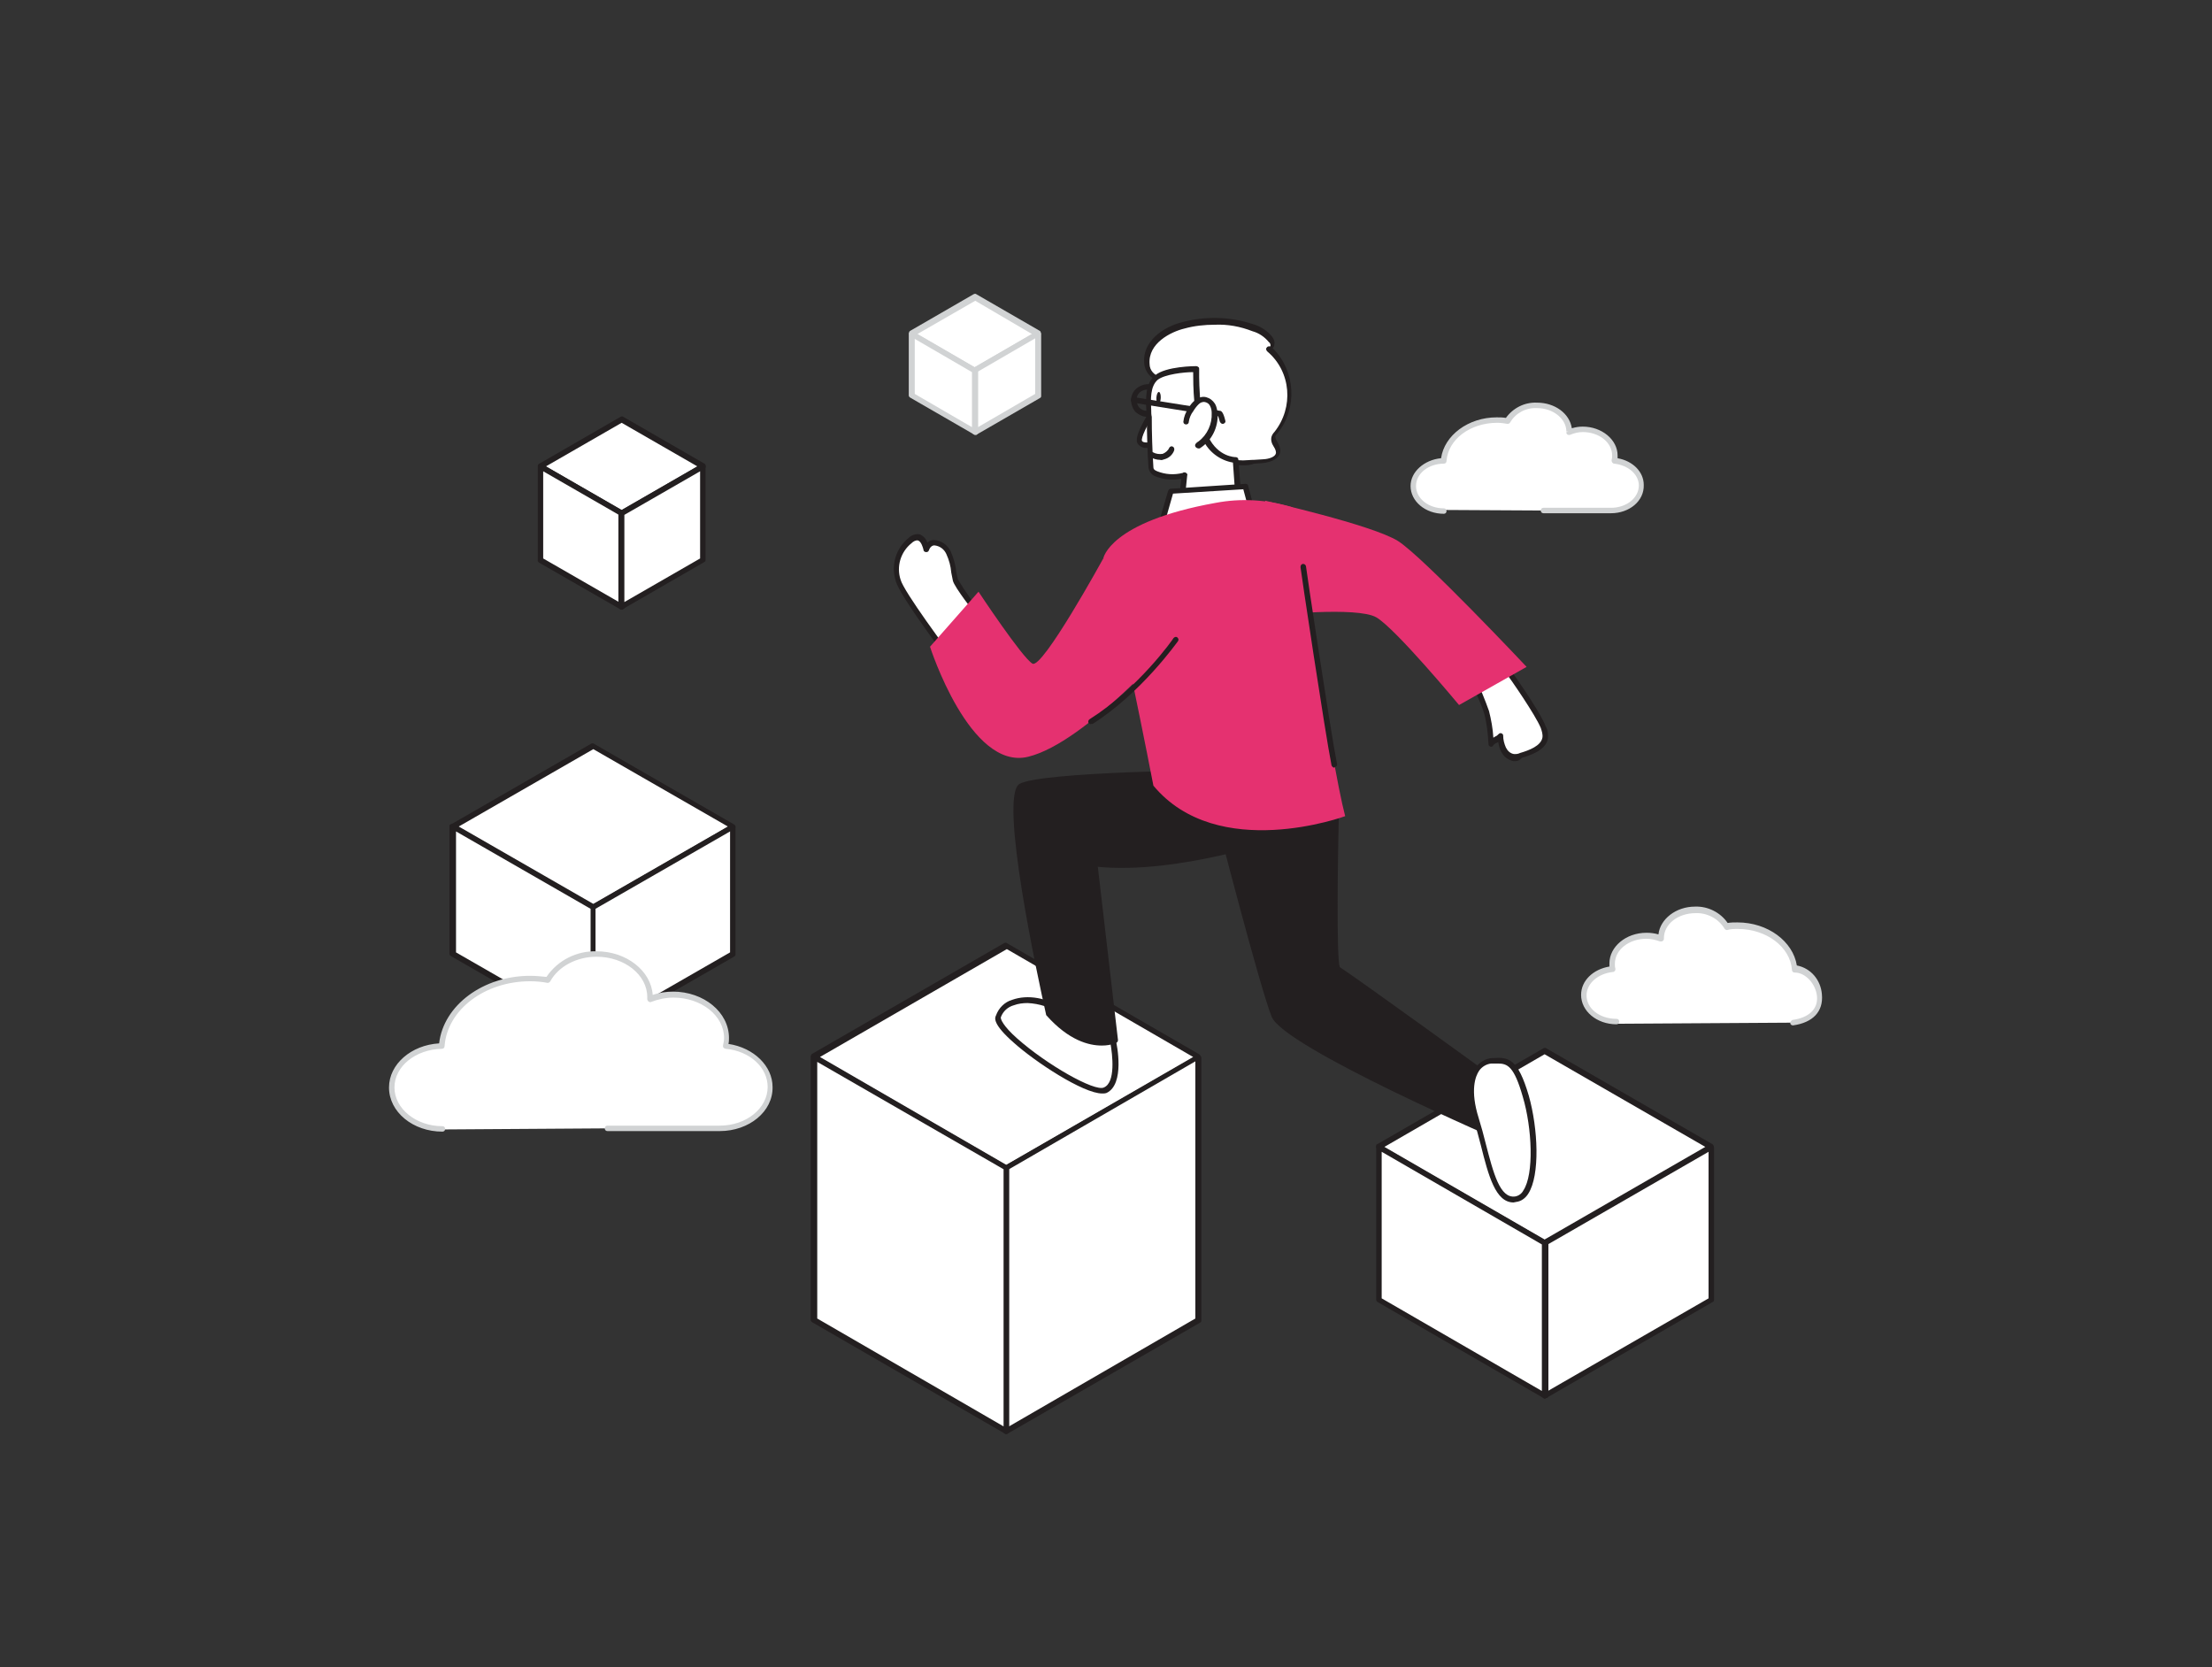 <?xml version="1.0" encoding="utf-8"?>
<!-- Generator: Adobe Illustrator 22.0.0, SVG Export Plug-In . SVG Version: 6.00 Build 0)  -->
<svg version="1.1" id="Layer_1" xmlns="http://www.w3.org/2000/svg" xmlns:xlink="http://www.w3.org/1999/xlink" x="0px" y="0px"
	 viewBox="0 0 406 306" style="enable-background:new 0 0 406 306;" xml:space="preserve">
<rect x="0" y="0" width="406" height="306" fill="#333333" stroke="none"/>
<style type="text/css">
	.st0{fill:#FFFFFF;}
	.st1{fill:#D1D3D4;}
	.st2{fill:#231F20;}
	.st3{fill:none;}
	.st4{fill:#E53170;}
</style>
<g id="_165_career_flatline">
	<path class="st0" d="M283.3,93.7h12.4c3,0,5.6-2,5.6-4.5c0-2.3-2.1-4.2-4.9-4.5c0.1-0.3,0.1-0.6,0.1-0.9c0-2.6-2.6-4.8-5.9-4.8
		c-0.9,0-1.7,0.2-2.5,0.5c0,0,0-0.1,0-0.2c0-2.6-2.6-4.8-5.9-4.8c-2.2-0.1-4.2,1-5.4,2.9c-0.6-0.1-1.3-0.2-1.9-0.2
		c-5.2,0-9.4,3.3-9.8,7.4c-3,0-5.5,2-5.5,4.5c0,2.5,2.5,4.5,5.6,4.5"/>
	<path class="st1" d="M295.7,94.2h-12.4c-0.3,0-0.5-0.2-0.5-0.5c0-0.3,0.2-0.5,0.5-0.5h12.4c2.8,0,5.1-1.8,5.1-4.1
		c0-2-1.9-3.7-4.5-4c-0.3,0-0.5-0.3-0.5-0.6c0,0,0,0,0-0.1c0.1-0.3,0.1-0.5,0.1-0.8c0-2.4-2.4-4.3-5.4-4.3c-0.8,0-1.6,0.2-2.3,0.5
		c-0.3,0.1-0.6,0-0.7-0.3c0-0.1,0-0.1,0-0.2l0.4-0.1l0,0h-0.4c0-2.3-2.4-4.3-5.4-4.3c-2-0.1-3.9,0.9-4.9,2.6
		c-0.1,0.2-0.3,0.3-0.5,0.3c-0.6-0.1-1.2-0.2-1.9-0.2c-4.9,0-9,3-9.3,7c0,0.3-0.2,0.5-0.5,0.5c-2.8,0-5.1,1.8-5.1,4.1
		s2.3,4.1,5.1,4.1c0.3,0,0.5,0.2,0.5,0.5s-0.2,0.5-0.5,0.5c-3.4,0-6.1-2.3-6.1-5.1c0-2.6,2.5-4.8,5.6-5.1c0.6-4.2,5-7.5,10.2-7.5
		c0.6,0,1.1,0,1.7,0.1c1.3-1.8,3.4-2.9,5.7-2.8c3.3,0,6,2,6.4,4.7c0.7-0.2,1.3-0.3,2-0.3c3.5,0,6.4,2.4,6.4,5.3c0,0.2,0,0.3,0,0.5
		c2.8,0.5,4.8,2.5,4.8,4.9C301.8,92,299,94.2,295.7,94.2z"/>
	<path class="st0" d="M329.1,187.7c8.1-1.2,4.8-9.7,0.4-9.7c-0.3-4.4-4.9-7.9-10.4-7.9c-0.7,0-1.4,0.1-2,0.2c-1.2-2-3.4-3.1-5.8-3
		c-3.5,0-6.3,2.3-6.3,5.1c0,0.1,0,0.1,0,0.2c-0.9-0.3-1.8-0.5-2.7-0.5c-3.5,0-6.3,2.3-6.3,5.1c0,0.3,0,0.7,0.1,1
		c-3,0.3-5.2,2.3-5.2,4.8c0,2.7,2.7,4.9,6,4.9"/>
	<path class="st1" d="M329.1,188.2c-0.3,0-0.5-0.2-0.5-0.4c0-0.3,0.2-0.5,0.4-0.6c3-0.4,4.7-2,4.5-4.3c-0.2-2.3-2.1-4.4-4.1-4.4
		c-0.3,0-0.5-0.2-0.5-0.5c-0.3-4.2-4.7-7.5-9.9-7.5c-0.7,0-1.4,0-2,0.2c-0.2,0-0.4-0.1-0.5-0.3c-1.1-1.8-3.2-2.9-5.3-2.8
		c-3.2,0-5.8,2-5.8,4.6v0.1c0,0.2-0.1,0.3-0.2,0.4c-0.1,0.1-0.3,0.1-0.5,0.1c-0.8-0.3-1.7-0.5-2.5-0.5c-3.2,0-5.8,2-5.8,4.6
		c0,0.3,0,0.6,0.1,0.9c0,0.1,0,0.3-0.1,0.4c-0.1,0.1-0.2,0.2-0.4,0.2c-2.7,0.3-4.8,2.1-4.8,4.3c0,2.4,2.4,4.3,5.5,4.3
		c0.3,0,0.5,0.2,0.5,0.5c0,0.3-0.2,0.5-0.5,0.5c-3.6,0-6.5-2.4-6.5-5.4c0-2.6,2.2-4.7,5.2-5.2c0-0.2,0-0.4,0-0.6c0-3,3-5.6,6.8-5.6
		c0.8,0,1.5,0.1,2.2,0.3c0.3-2.8,3.2-5.1,6.7-5.1c2.4-0.1,4.7,1.1,6,3c0.6-0.1,1.2-0.1,1.8-0.1c5.6,0,10.2,3.5,10.9,7.9
		c2.6,0.5,4.4,2.7,4.6,5.3C334.7,185.7,332.7,187.7,329.1,188.2L329.1,188.2z"/>
	<polygon class="st0" points="184.7,214.3 149.5,194 184.7,173.6 220,194 	"/>
	<path class="st2" d="M184.7,214.8c-0.1,0-0.2,0-0.3-0.1l-35.3-20.4c-0.2-0.1-0.3-0.4-0.2-0.7c0-0.1,0.1-0.1,0.2-0.2l35.2-20.3
		c0.2-0.1,0.4-0.1,0.5,0l35.3,20.4c0.2,0.1,0.3,0.4,0.2,0.7c0,0.1-0.1,0.1-0.2,0.2L185,214.8C184.9,214.9,184.8,214.9,184.7,214.8z
		 M150.5,194l34.2,19.8L219,194l-34.2-19.8L150.5,194z"/>
	<polygon class="st0" points="220,242.3 184.7,262.7 184.7,214.3 220,194 	"/>
	<path class="st2" d="M184.7,263.2c-0.1,0-0.2,0-0.3-0.1c-0.2-0.1-0.3-0.3-0.3-0.4v-48.3c0-0.2,0.1-0.3,0.3-0.4l35.3-20.3
		c0.2-0.1,0.4-0.1,0.5,0c0.2,0.1,0.3,0.3,0.3,0.4v48.3c0,0.2-0.1,0.3-0.3,0.4L185,263.1C184.9,263.2,184.8,263.2,184.7,263.2z
		 M185.2,214.6v47.2l34.2-19.8v-47.2L185.2,214.6z M220,242.3L220,242.3z"/>
	<polygon class="st0" points="184.7,262.7 149.5,242.3 149.5,194 184.7,214.3 	"/>
	<path class="st2" d="M184.7,263.2c-0.1,0-0.2,0-0.3-0.1l-35.3-20.4c-0.2-0.1-0.3-0.3-0.3-0.4V194c0-0.3,0.2-0.5,0.5-0.5
		c0.1,0,0.2,0,0.3,0.1l35.3,20.4c0.2,0.1,0.3,0.3,0.3,0.4v48.3c0,0.2-0.1,0.3-0.3,0.4C184.9,263.2,184.8,263.2,184.7,263.2z
		 M150,242l34.2,19.8v-47.2L150,194.9V242z"/>
	<polygon class="st0" points="283.6,228.1 253.1,210.5 283.6,192.9 314.1,210.5 	"/>
	<path class="st2" d="M283.6,228.6c-0.1,0-0.2,0-0.3-0.1l-30.5-17.6c-0.2-0.1-0.3-0.4-0.2-0.7c0-0.1,0.1-0.2,0.2-0.2l30.5-17.6
		c0.2-0.1,0.4-0.1,0.5,0l30.5,17.6c0.2,0.1,0.3,0.4,0.2,0.7c0,0.1-0.1,0.2-0.2,0.2l-30.5,17.6C283.8,228.6,283.7,228.6,283.6,228.6z
		 M254.1,210.5l29.4,17l29.5-17l-29.5-17L254.1,210.5z"/>
	<polygon class="st0" points="314.1,238.5 283.6,256.1 283.6,228.1 314.1,210.5 	"/>
	<path class="st2" d="M283.6,256.7c-0.1,0-0.2,0-0.3-0.1c-0.2-0.1-0.3-0.3-0.3-0.4v-28c0-0.2,0.1-0.3,0.3-0.4l30.5-17.6
		c0.2-0.1,0.4-0.1,0.5,0c0.2,0.1,0.3,0.3,0.3,0.4v28c0,0.2-0.1,0.3-0.3,0.4l-30.5,17.6C283.8,256.6,283.7,256.6,283.6,256.7z
		 M284.1,228.4v26.9l29.5-17v-26.9L284.1,228.4z M314.1,238.6L314.1,238.6z"/>
	<polygon class="st0" points="283.6,256.1 253.1,238.5 253.1,210.5 283.6,228.1 	"/>
	<path class="st2" d="M283.6,256.7c-0.1,0-0.2,0-0.3-0.1L252.9,239c-0.2-0.1-0.3-0.3-0.3-0.4v-28c0-0.2,0.1-0.3,0.3-0.4
		c0.2-0.1,0.4-0.1,0.5,0l30.5,17.6c0.2,0.1,0.3,0.3,0.3,0.4v28c0,0.2-0.1,0.3-0.3,0.4C283.8,256.6,283.7,256.6,283.6,256.7z
		 M253.6,238.3l29.4,17v-26.9l-29.4-17V238.3z"/>
	<polygon class="st0" points="108.8,166.5 83.1,151.7 108.8,136.9 134.5,151.7 	"/>
	<path class="st2" d="M108.8,167c-0.1,0-0.2,0-0.3-0.1l-25.7-14.8c-0.2-0.1-0.3-0.3-0.3-0.4c0-0.2,0.1-0.4,0.3-0.4l25.7-14.8
		c0.2-0.1,0.4-0.1,0.5,0l25.7,14.8c0.2,0.1,0.3,0.3,0.3,0.4c0,0.2-0.1,0.3-0.3,0.4L109.1,167C109,167,108.9,167.1,108.8,167z
		 M84.2,151.7l24.7,14.2l24.7-14.2l-24.7-14.2L84.2,151.7z"/>
	<polygon class="st0" points="134.5,175.1 108.8,189.9 108.8,166.5 134.5,151.7 	"/>
	<path class="st2" d="M108.8,190.4c-0.1,0-0.2,0-0.3-0.1c-0.2-0.1-0.3-0.3-0.3-0.4v-23.3c0-0.2,0.1-0.3,0.3-0.4l25.7-14.8
		c0.2-0.1,0.3-0.1,0.5,0c0.2,0.1,0.3,0.3,0.3,0.4v23.4c0,0.2-0.1,0.3-0.3,0.4l-25.7,14.8C109,190.5,108.9,190.5,108.8,190.4z
		 M109.3,166.8v22.2l24.7-14.2v-22.2L109.3,166.8z M134.5,175.1L134.5,175.1z"/>
	<polygon class="st0" points="108.8,189.9 83.1,175.1 83.1,151.7 108.8,166.5 	"/>
	<path class="st2" d="M108.8,190.4c-0.1,0-0.2,0-0.3-0.1l-25.7-14.8c-0.2-0.1-0.3-0.3-0.3-0.4v-23.4c0-0.2,0.1-0.4,0.3-0.4
		c0.2-0.1,0.3-0.1,0.5,0l25.7,14.8c0.2,0.1,0.3,0.3,0.3,0.4v23.3c0,0.2-0.1,0.3-0.3,0.4C109,190.4,108.9,190.4,108.8,190.4z
		 M83.7,174.8l24.7,14.2v-22.2l-24.7-14.2V174.8z"/>
	<path class="st0" d="M111.4,207.1h20.6c5.2,0,9.3-3.4,9.3-7.6c0-3.9-3.6-7-8.2-7.5c0.1-0.5,0.2-1,0.2-1.5c0-4.4-4.4-7.9-9.8-7.9
		c-1.4,0-2.9,0.3-4.2,0.8c0-0.1,0-0.2,0-0.3c0-4.4-4.4-7.9-9.8-7.9c-4.1,0-7.5,2-9,4.8c-1.1-0.2-2.2-0.3-3.2-0.3
		c-8.6,0-15.7,5.5-16.2,12.4c-5.1,0.1-9.2,3.4-9.2,7.6c0,4.1,4.2,7.6,9.3,7.6"/>
	<path class="st1" d="M132.1,207.6h-20.6c-0.3,0-0.5-0.2-0.5-0.5c0-0.3,0.2-0.5,0.5-0.5h20.6c4.9,0,8.8-3.2,8.8-7.1
		c0-3.6-3.3-6.6-7.7-7c-0.1,0-0.3-0.1-0.4-0.2c-0.1-0.1-0.1-0.3-0.1-0.4c0.1-0.5,0.2-0.9,0.2-1.4c0-4.1-4.2-7.4-9.3-7.4
		c-1.4,0-2.8,0.3-4.1,0.8c-0.2,0.1-0.3,0-0.5-0.1c-0.1-0.1-0.2-0.3-0.2-0.4V183c0-4.1-4.2-7.4-9.3-7.4c-3.7,0-7,1.8-8.5,4.5
		c-0.1,0.2-0.3,0.3-0.5,0.3c-1-0.2-2.1-0.3-3.2-0.3c-8.3,0-15.2,5.2-15.7,11.9c0,0.3-0.2,0.5-0.5,0.5c-4.8,0.1-8.7,3.2-8.7,7.1
		s4,7.1,8.8,7.1c0.3,0,0.5,0.2,0.5,0.5s-0.2,0.5-0.5,0.5c-5.4,0-9.8-3.6-9.8-8.1c0-4.3,4.1-7.8,9.2-8.1c0.8-7,8.1-12.4,16.7-12.4
		c1,0,2,0.1,3,0.2c2.1-3.1,5.6-4.8,9.2-4.7c5.5,0,10,3.6,10.3,8c1.2-0.4,2.5-0.6,3.7-0.6c5.7,0,10.3,3.8,10.3,8.5
		c0,0.4,0,0.7-0.1,1.1c4.7,0.7,8.1,4.1,8.1,7.9C141.9,204,137.5,207.6,132.1,207.6z"/>
	<polygon class="st0" points="114.1,94.2 129,85.6 114.1,77 99.2,85.6 	"/>
	<path class="st2" d="M114.1,94.7c-0.1,0-0.2,0-0.3-0.1L99,86c-0.2-0.1-0.3-0.4-0.2-0.7c0-0.1,0.1-0.1,0.2-0.2l14.9-8.6
		c0.2-0.1,0.4-0.1,0.5,0l14.9,8.6c0.2,0.1,0.3,0.4,0.2,0.7c0,0.1-0.1,0.1-0.2,0.2l-14.9,8.6C114.3,94.7,114.2,94.7,114.1,94.7z
		 M100.2,85.6l13.9,8l13.9-8l-13.9-8L100.2,85.6z"/>
	<polygon class="st0" points="99.2,102.8 114.1,111.4 114.1,94.2 99.2,85.6 	"/>
	<path class="st2" d="M114.1,111.9c-0.1,0-0.2,0-0.3-0.1L99,103.3c-0.2-0.1-0.3-0.3-0.3-0.4V85.6c0-0.2,0.1-0.4,0.3-0.4
		c0.2-0.1,0.4-0.1,0.5,0l14.9,8.6c0.2,0.1,0.3,0.3,0.3,0.4v17.2c0,0.2-0.1,0.3-0.3,0.4C114.3,111.9,114.2,111.9,114.1,111.9z
		 M99.7,102.5l13.9,8v-16l-13.9-8V102.5z"/>
	<polygon class="st0" points="114.1,111.4 129,102.8 129,85.6 114.1,94.2 	"/>
	<path class="st2" d="M114.1,111.9c-0.1,0-0.2,0-0.3-0.1c-0.2-0.1-0.3-0.3-0.3-0.4V94.2c0-0.2,0.1-0.4,0.3-0.4l14.9-8.6
		c0.2-0.1,0.4-0.1,0.5,0c0.2,0.1,0.3,0.3,0.3,0.4v17.2c0,0.2-0.1,0.3-0.3,0.4l-14.9,8.6C114.3,111.9,114.2,111.9,114.1,111.9z
		 M114.6,94.5v16l13.9-8v-16L114.6,94.5z"/>
	<line class="st3" x1="113.9" y1="85.6" x2="113.9" y2="43.3"/>
	<polygon class="st0" points="179,67.9 167.4,61.3 179,54.6 190.5,61.3 	"/>
	<path class="st1" d="M179,68.4c-0.1,0-0.2,0-0.3-0.1l-11.6-6.7c-0.2-0.1-0.3-0.4-0.2-0.7c0-0.1,0.1-0.1,0.2-0.2l11.6-6.7
		c0.2-0.1,0.4-0.1,0.5,0l11.6,6.7c0.2,0.1,0.3,0.4,0.2,0.7c0,0.1-0.1,0.1-0.2,0.2l-11.6,6.7C179.2,68.4,179.1,68.5,179,68.4z
		 M168.4,61.3l10.5,6.1l10.5-6.1L179,55.2L168.4,61.3z"/>
	<polygon class="st0" points="190.5,72.6 179,79.3 179,67.9 190.5,61.3 	"/>
	<path class="st1" d="M179,79.8c-0.1,0-0.2,0-0.3-0.1c-0.2-0.1-0.3-0.3-0.3-0.4V67.9c0-0.2,0.1-0.4,0.3-0.4l11.6-6.7
		c0.2-0.1,0.6-0.1,0.7,0.2c0,0.1,0.1,0.2,0.1,0.3v11.4c0,0.2-0.1,0.3-0.3,0.4l-11.6,6.7C179.1,79.8,179.1,79.8,179,79.8z
		 M179.5,68.2v10.2l10.5-6.1V62.1L179.5,68.2z M190.5,72.6L190.5,72.6z"/>
	<polygon class="st0" points="179,79.3 167.4,72.6 167.4,61.3 179,67.9 	"/>
	<path class="st1" d="M179,79.8c-0.1,0-0.2,0-0.3-0.1l-11.6-6.7c-0.2-0.1-0.3-0.3-0.3-0.4V61.3c0-0.2,0.1-0.4,0.3-0.4
		c0.2-0.1,0.4-0.1,0.5,0l11.6,6.7c0.2,0.1,0.3,0.3,0.3,0.4v11.4c0,0.2-0.1,0.3-0.3,0.4C179.1,79.8,179.1,79.8,179,79.8z M167.9,72.3
		l10.5,6.1V68.3l-10.5-6.1V72.3z"/>
	<path class="st2" d="M210.6,76.5h-0.1c-0.8,0-1.5-0.4-2.1-0.9c-0.5-0.6-0.8-1.4-0.8-2.2c0-0.8,0.4-1.6,1-2.1
		c0.6-0.5,1.4-0.8,2.2-0.8c0.8,0,1.5,0.4,2.1,1c1.1,1.3,1,3.2-0.2,4.3C212,76.3,211.3,76.5,210.6,76.5L210.6,76.5z M210.6,71.5
		c-0.5,0-1,0.2-1.4,0.5c-0.4,0.4-0.6,0.9-0.6,1.4l0,0c0,0.5,0.2,1,0.5,1.4c0.4,0.4,0.9,0.6,1.4,0.6c1.1,0.3,2.2-0.4,2.5-1.5
		c0.3-1.1-0.4-2.2-1.5-2.5C211.2,71.5,210.9,71.5,210.6,71.5L210.6,71.5z M208.1,73.4L208.1,73.4z"/>
	<path class="st0" d="M228.1,84.9c1.1,0,2.3-0.2,3.6-0.2s2.8-0.5,2.9-1.7c0.1-1-1.2-1.9-0.9-2.9c0.1-0.3,0.3-0.5,0.4-0.7
		c3.8-4.7,3.2-11.5-1.4-15.5c0.3,0.1,0.7-0.2,0.8-0.5c0-0.4-0.1-0.7-0.4-1c-0.9-1-2-1.8-3.3-2.2c-4.1-1.4-8.4-1.6-12.6-0.4
		c-3.2,0.8-7,3.2-6.7,7c0.1,1.4,1.1,2.6,2.5,2.9c0.6,4.1,2.6,6.9,5.2,10c1.7,2.1,3.9,3.7,6.4,4.7C225.7,84.7,226.9,85,228.1,84.9z"
		/>
	<path class="st2" d="M228,85.4c-1.2,0-2.4-0.2-3.6-0.7c-2.6-1-4.9-2.7-6.6-4.9c-2.3-2.7-4.6-5.7-5.2-9.9c-1.4-0.4-2.5-1.7-2.6-3.3
		c-0.3-3.9,3.4-6.6,7.1-7.5c4.2-1.1,8.7-1,12.9,0.4c1.4,0.4,2.6,1.2,3.5,2.3c0.3,0.4,0.5,0.9,0.4,1.4c0,0.3-0.1,0.5-0.3,0.7
		c4.2,4.2,4.6,11,0.9,15.6c-0.2,0.2-0.3,0.3-0.4,0.5c-0.1,0.3,0.1,0.7,0.4,1.2c0.3,0.5,0.5,1.1,0.5,1.6c-0.1,1.2-1.3,2-3.3,2.2
		l-1.5,0.1C229.4,85.4,228.8,85.4,228,85.4L228,85.4L228,85.4z M228.1,84.9L228.1,84.9z M223,59.6c-1.9,0-3.8,0.2-5.6,0.7
		c-2.5,0.6-6.7,2.7-6.4,6.5c0,1.2,0.9,2.1,2,2.4c0.2,0,0.4,0.2,0.5,0.4c0.5,3.7,2.2,6.4,5.1,9.7c1.7,2,3.8,3.6,6.3,4.6
		c1,0.4,2.1,0.6,3.2,0.6h0.1c0.6,0,1.3-0.1,2-0.1l1.6-0.1c0.4,0,2.3-0.2,2.4-1.2c0-0.4-0.2-0.8-0.4-1.1c-0.4-0.6-0.6-1.3-0.4-1.9
		c0.1-0.3,0.3-0.6,0.5-0.8c3.6-4.5,3.1-11.1-1.3-14.8c-0.2-0.2-0.3-0.5-0.1-0.7c0.1-0.2,0.4-0.3,0.6-0.2c0,0,0.1-0.1,0.1-0.2
		c0-0.2-0.1-0.5-0.3-0.6c-0.8-1-1.9-1.7-3-2C227.6,59.9,225.3,59.5,223,59.6L223,59.6z"/>
	<path class="st0" d="M211.7,75.5c0,0-3,4.7-2.4,5.6c0.6,1,2.8,0.3,2.8,0.3"/>
	<path class="st2" d="M210.6,82.2c-0.7,0.1-1.4-0.2-1.8-0.8c-0.7-1.1,1.2-4.3,2.4-6.2c0.2-0.2,0.5-0.3,0.7-0.1
		c0.2,0.2,0.3,0.5,0.1,0.7c-1.5,2.2-2.6,4.6-2.4,5.1s1.6,0.3,2.2,0.1c0.3-0.1,0.5,0.1,0.6,0.3c0.1,0.3-0.1,0.6-0.3,0.6
		C211.7,82.1,211.2,82.2,210.6,82.2z"/>
	<path class="st0" d="M212.3,69.3c-2,1.6-1.4,5-1.3,7.2c0,3.1,0.1,6.2,0.3,9.3c0.1,2,5.2,2,6.1,1.4l-0.8,7.8l10.7-4.2l-0.5-6.4
		c-2.4-0.2-4.5-1.7-5.5-3.9c-2-4-1.8-12.7-1.8-12.7S214.2,67.7,212.3,69.3z"/>
	<path class="st2" d="M216.6,95.5c-0.1,0-0.2,0-0.3-0.1c-0.1-0.1-0.2-0.3-0.2-0.5l0.7-7c-1.6,0.3-3.3,0.1-4.8-0.5
		c-0.7-0.3-1.1-0.9-1.2-1.6c-0.2-3-0.3-6.2-0.3-9.3c0-0.4,0-0.8-0.1-1.2c-0.1-2.2-0.2-4.9,1.6-6.4l0,0c2-1.7,7.4-1.7,7.6-1.7
		c0.1,0,0.3,0.1,0.4,0.2c0.1,0.1,0.1,0.2,0.1,0.4c0,0.1-0.2,8.6,1.7,12.4c1.8,3.7,4.9,3.7,5,3.7l0,0c0.3,0,0.5,0.2,0.5,0.5l0.5,6.4
		c0,0.2-0.1,0.4-0.3,0.5l-10.7,4.1C216.8,95.5,216.7,95.5,216.6,95.5z M217.4,86.7c0.1,0,0.2,0,0.3,0.1c0.2,0.1,0.3,0.3,0.2,0.5
		l-0.7,6.9l9.5-3.7l-0.4-5.6c-2.4-0.4-4.5-2-5.5-4.2c-1.8-3.5-1.8-10.4-1.8-12.4c-1.7,0-5.2,0.4-6.5,1.4l0,0
		c-1.4,1.2-1.3,3.6-1.2,5.6c0,0.4,0,0.8,0.1,1.2c0,3,0.1,6.2,0.3,9.3c0,0.3,0.2,0.5,0.7,0.7c1.5,0.6,3.1,0.7,4.7,0.3
		C217.2,86.7,217.3,86.7,217.4,86.7z"/>
	<path class="st0" d="M211.4,83.5c1.2,0.8,2.7,0.5,3.5-0.7c0.1-0.1,0.1-0.2,0.2-0.3"/>
	<path class="st2" d="M212.9,84.4c-0.6,0-1.2-0.2-1.8-0.5c-0.2-0.1-0.3-0.5-0.2-0.7c0,0,0,0,0,0c0.1-0.2,0.5-0.3,0.7-0.2
		c0.5,0.3,1.2,0.4,1.8,0.3c0.5-0.2,1-0.6,1.2-1.1c0.1-0.2,0.4-0.4,0.7-0.2c0,0,0,0,0,0c0.2,0.1,0.3,0.4,0.2,0.7
		c-0.3,0.8-1,1.4-1.8,1.6C213.4,84.4,213.2,84.5,212.9,84.4z"/>
	<path class="st2" d="M224.4,77.8c-0.2,0-0.4-0.2-0.5-0.4c-0.1-0.3-0.2-0.7-0.3-1c-1.7-0.3-14.1-2.2-15.6-2.5
		c-0.3,0-0.5-0.3-0.4-0.6c0-0.3,0.3-0.5,0.6-0.4l15.7,2.5c0.2,0,0.6,0.1,1,1.8c0.1,0.3-0.1,0.5-0.4,0.6c0,0,0,0,0,0L224.4,77.8z
		 M223.7,76.4L223.7,76.4z M223.7,76.4L223.7,76.4z"/>
	<path class="st0" d="M217.6,77.5c0.1-0.8,0.4-1.5,0.9-2.1c0.3-0.5,0.7-1,1.1-1.4c0.4-0.4,1.1-0.6,1.7-0.5c0.5,0.1,1,0.5,1.2,1
		c0.2,0.5,0.4,1,0.4,1.5c0.1,2.4-1,4.6-3,5.9l0.2-0.2"/>
	<path class="st2" d="M219.9,82.3c-0.1,0-0.3-0.1-0.4-0.2c-0.2-0.2-0.2-0.5,0-0.7l0.2-0.2c0.1-0.1,0.2-0.1,0.3-0.2
		c1.6-1.2,2.5-3.2,2.4-5.2c0-0.5-0.1-0.9-0.3-1.3c-0.2-0.4-0.5-0.6-0.9-0.7c-0.5-0.1-0.9,0.1-1.2,0.4c-0.4,0.4-0.7,0.8-1,1.3
		c-0.4,0.5-0.7,1.2-0.8,1.9c0,0.3-0.2,0.5-0.5,0.5c0,0,0,0,0,0l0,0c-0.3,0-0.5-0.2-0.5-0.5c0,0,0,0,0,0c0.1-0.9,0.4-1.7,0.9-2.4
		c0.3-0.6,0.7-1.1,1.2-1.5c0.6-0.5,1.3-0.8,2.1-0.6c0.7,0.2,1.2,0.6,1.6,1.2c0.3,0.5,0.4,1.1,0.5,1.8c0.1,2.6-1.1,5-3.3,6.4
		C220,82.3,220,82.3,219.9,82.3z"/>
	
		<ellipse transform="matrix(5.007005e-02 -0.999 0.999 5.007005e-02 128.977 281.764)" class="st2" cx="212.6" cy="73.1" rx="1.1" ry="0.4"/>
	<path class="st0" d="M229.5,92.7l-0.9-3.4l-13.7,0.9l-1.5,5.1C218.9,96.1,224.5,95.2,229.5,92.7z"/>
	<path class="st2" d="M217.3,96.1c-1.3,0-2.7-0.1-4-0.3c-0.1,0-0.3-0.1-0.3-0.2c-0.1-0.1-0.1-0.3-0.1-0.4l1.5-5.1
		c0.1-0.2,0.2-0.4,0.5-0.4l13.7-0.9c0.2,0,0.5,0.1,0.5,0.4l0.9,3.4c0.1,0.2-0.1,0.5-0.3,0.6C225.8,95.1,221.6,96.1,217.3,96.1z
		 M214.1,94.8c5.1,0.6,10.2-0.2,14.8-2.4l-0.7-2.6l-12.9,0.8L214.1,94.8z"/>
	<path class="st0" d="M179.9,113c0,0-4.2-5.4-4.6-6.5c-0.3-1.1-0.4-3.4-1.3-5s-3.1-2.9-4.1-0.7c0,0-0.6-3.6-3-1.6
		c-2.2,1.7-3,4.6-2.1,7.2c0.7,2.8,11.3,16.6,11.3,16.6"/>
	<path class="st2" d="M176.1,123.6c-0.2,0-0.3-0.1-0.4-0.2c-0.4-0.6-10.6-13.9-11.3-16.8c-0.9-2.8,0-5.9,2.3-7.8
		c0.6-0.6,1.4-0.9,2.2-0.7c0.6,0.3,1.1,0.8,1.3,1.5c0.3-0.3,0.8-0.5,1.2-0.5c1.4,0.1,2.5,0.9,3.1,2.1c0.5,1.2,0.9,2.4,1,3.7
		c0.1,0.5,0.2,0.9,0.3,1.4c1.3,2.2,2.8,4.3,4.5,6.4c0.2,0.2,0.1,0.5-0.1,0.7c-0.2,0.2-0.5,0.1-0.7-0.1c-0.7-0.9-4.3-5.5-4.6-6.7
		c-0.1-0.5-0.2-1-0.3-1.5c-0.1-1.2-0.4-2.3-0.9-3.4c-0.4-0.9-1.2-1.5-2.2-1.6c-0.4,0-0.8,0.3-1,0.9c-0.1,0.3-0.4,0.4-0.7,0.3
		c-0.2-0.1-0.3-0.2-0.3-0.4c-0.1-0.4-0.4-1.5-1-1.7c-0.4-0.1-0.9,0.2-1.2,0.5c-2,1.6-2.8,4.3-2,6.7c0.6,2.2,8.3,12.6,11.2,16.4
		c0.2,0.2,0.1,0.5-0.1,0.7C176.2,123.5,176.2,123.6,176.1,123.6z"/>
	<path class="st0" d="M270.9,126.1c0,0,1.2,2.7,1.9,4.6c0.5,1.9,0.7,3.8,0.8,5.7c0.5-0.6,1.3-0.7,1.8-1.2c0,0.8,0.2,1.6,0.5,2.4
		c0.3,0.8,1,1.3,1.9,1.5c0.4,0,0.9,0,1.3-0.2c1.5-0.5,4.1-1.3,4.4-3.1c0.1-0.7,0-1.4-0.4-2c-1.1-2.7-6.1-9.8-7-11"/>
	<path class="st2" d="M278.1,139.7h-0.3c-1-0.2-1.8-0.8-2.3-1.8c-0.3-0.6-0.4-1.1-0.5-1.7l-0.2,0.1c-0.3,0.1-0.6,0.3-0.8,0.6
		c-0.1,0.2-0.4,0.2-0.5,0.1c-0.2-0.1-0.3-0.2-0.3-0.5c-0.1-1.9-0.3-3.7-0.8-5.6c-0.6-1.9-1.9-4.6-1.9-4.6c-0.1-0.2,0-0.5,0.2-0.7
		c0,0,0,0,0,0c0.3-0.1,0.6,0,0.7,0.2c0,0,0,0,0,0c0.1,0.1,1.2,2.7,1.9,4.7c0.4,1.6,0.7,3.2,0.8,4.9l0.3-0.2c0.3-0.1,0.5-0.3,0.7-0.5
		c0.1-0.1,0.3-0.2,0.5-0.1c0.2,0.1,0.3,0.2,0.3,0.4c0,0.8,0.2,1.5,0.5,2.2c0.3,0.6,0.8,1.1,1.5,1.2c0.4,0,0.7,0,1.1-0.2
		c1.7-0.5,3.8-1.3,4.1-2.8c0.1-0.6-0.1-1.2-0.3-1.8c-1-2.4-5.4-8.8-6.9-10.8c-0.2-0.2-0.1-0.5,0.1-0.7c0.2-0.2,0.5-0.1,0.7,0.1l0,0
		c0.1,0.1,5.8,8,7,11.1c0.4,0.7,0.5,1.5,0.4,2.3c-0.4,2.2-3.5,3.1-4.8,3.5C278.9,139.6,278.5,139.7,278.1,139.7z"/>
	<path class="st0" d="M204.3,191c0,0,1.7,7.7-1.4,9.1c-3.1,1.4-20.6-10.6-19.7-13.5c0.9-3,6.5-4.4,11.8-0.9
		C198,187.7,201.1,189.5,204.3,191z"/>
	<path class="st2" d="M202.3,200.7c-3.5,0-12.3-5.8-16.2-9.3c-4-3.5-3.5-4.6-3.3-5c0.5-1.4,1.6-2.5,3-2.9c2.8-1,6.4-0.4,9.5,1.7
		c2.9,2,6,3.7,9.2,5.3c0.2,0.1,0.3,0.2,0.3,0.4c0.2,0.8,1.7,8.1-1.7,9.7C202.8,200.7,202.6,200.7,202.3,200.7z M188.6,184.1
		c-0.8,0-1.7,0.1-2.5,0.4c-1.1,0.3-2,1.1-2.4,2.2c-0.1,0.3,0.4,1.6,3,3.9c5.4,4.8,14.2,9.8,15.9,9c2.2-0.9,1.6-6,1.2-8.2
		c-3.2-1.6-6.2-3.3-9.1-5.3C192.9,184.9,190.8,184.2,188.6,184.1L188.6,184.1z"/>
	<path class="st2" d="M234.9,153.4c0,0-19.3,6.7-34.1,5.1l3.7,32.4c0,0-5.4,2.4-12-5c0,0-8.8-39.5-5.2-41.7
		c3.7-2.2,38.6-2.5,38.6-2.5L234.9,153.4z"/>
	<path class="st2" d="M202.2,191.9c-2.3,0-6-0.9-10.1-5.5c-0.1-0.1-0.1-0.1-0.1-0.2c-1.5-6.7-8.7-40-4.9-42.3
		c3.8-2.3,37.4-2.6,38.8-2.6c0.2,0,0.3,0.1,0.4,0.2l9.1,11.6c0.2,0.2,0.1,0.5-0.1,0.7c0,0-0.1,0.1-0.1,0.1c-0.2,0.1-19,6.6-33.7,5.2
		l3.7,31.8c0,0.2-0.1,0.4-0.3,0.5C203.9,191.8,203.1,191.9,202.2,191.9z M192.9,185.8c5.4,5.9,9.8,5.2,11,4.8l-3.7-32
		c0-0.2,0-0.3,0.1-0.4c0.1-0.1,0.3-0.2,0.4-0.2c13,1.4,29.7-3.7,33.3-4.9l-8.5-10.9c-9.9,0.1-35.2,0.7-38,2.4
		C185.3,146.1,189.3,169.6,192.9,185.8L192.9,185.8z"/>
	<path class="st2" d="M245.4,147c0,0-0.8,30.4,0.3,30.9c1,0.4,30.6,21.9,30.6,21.9l1.1,9.9c0,0-41.3-17.7-43.4-23.2
		c-2.2-5.5-10.5-37.8-10.5-37.8L245.4,147z"/>
	<path class="st2" d="M277.3,210.1c-0.1,0-0.1,0-0.2,0c-1.7-0.7-41.5-17.9-43.7-23.5c-2.2-5.5-10.2-36.5-10.5-37.8
		c-0.1-0.3,0.1-0.5,0.3-0.6c0,0,0.1,0,0.1,0l22-1.6c0.3,0,0.5,0.2,0.5,0.5c0,0,0,0,0,0c-0.3,11-0.5,28.7,0.1,30.4
		c2.4,1.5,27.6,19.7,30.4,21.8c0.1,0.1,0.2,0.2,0.2,0.4l1.1,9.9c0,0.2-0.1,0.4-0.2,0.5C277.4,210.1,277.3,210.1,277.3,210.1z
		 M224,149.1c1.1,4.4,8.3,32.2,10.3,37.1c1.7,4.3,30.4,17.4,42.4,22.6l-1-8.8c-11.7-8.5-29.3-21.2-30.3-21.6
		c-0.4-0.2-1.3-0.6-0.6-30.8L224,149.1z M246,177.5L246,177.5z M245.8,177.3L245.8,177.3z"/>
	<path class="st4" d="M202.5,102.5c0,0,1.1-6.7,20.6-10.2c4.7-0.9,9.5-0.6,14.1,0.8c0.7,3,7,46.5,9.7,56.7c0,0-23.4,8.6-35.2-5.6
		C211.7,144.1,204.2,105.7,202.5,102.5z"/>
	<path class="st4" d="M232.2,91.9c0,0,19.6,4.4,24.4,7.4c4.7,3,23.6,23.1,23.6,23.1l-12.4,7c0,0-11.7-14.1-15.2-16.1
		c-3.5-2-18.8-0.4-18.8-0.4L232.2,91.9z"/>
	<path class="st4" d="M202.5,102.5c0,0-11.2,20.4-13,19.3c-1.9-1.1-9.9-13.2-9.9-13.2l-8.9,10.1c0,0,7.3,22.8,18,20.2
		c10.7-2.6,27.1-21.6,27.1-21.6L202.5,102.5z"/>
	<path class="st2" d="M200.2,132.9c-0.2,0-0.3-0.1-0.4-0.2c-0.1-0.2-0.1-0.5,0.2-0.7c8.9-5.6,15.4-14.8,15.4-14.9
		c0.2-0.2,0.5-0.3,0.7-0.1c0.2,0.2,0.3,0.4,0.1,0.7c-0.1,0.1-6.7,9.5-15.7,15.2C200.4,132.8,200.3,132.9,200.2,132.9z"/>
	<path class="st2" d="M244.9,140.9c-0.2,0-0.4-0.2-0.5-0.4c-1.2-6-5.7-36.1-5.7-36.4c0-0.3,0.1-0.5,0.4-0.6c0,0,0,0,0,0
		c0.3,0,0.5,0.1,0.6,0.4c0,0,0,0,0,0c0,0.3,4.5,30.3,5.7,36.3c0.1,0.3-0.1,0.5-0.4,0.6c0,0,0,0,0,0L244.9,140.9z"/>
	<path class="st0" d="M270.9,205.4c-2.2-7.2,0.2-10.6,2.8-10.7c2.6-0.1,4.3-0.5,6.3,6.5c2.1,7.1,2.2,18.3-1.8,18.9
		C274.1,220.7,273.1,212.7,270.9,205.4z"/>
	<path class="st2" d="M277.8,220.7c-3.3,0-4.6-4.9-6-10.5c-0.4-1.5-0.8-3.1-1.3-4.6c-1.3-4.2-1.2-7.6,0.3-9.6c0.7-1,1.8-1.7,3-1.8
		h0.3c2.8-0.2,4.5,0.1,6.5,6.9c1.7,6,2.1,14.6-0.1,18c-0.5,0.8-1.3,1.4-2.2,1.5L277.8,220.7z M274.9,195.2c-0.3,0-0.6,0-0.9,0h-0.3
		c-0.9,0.1-1.7,0.6-2.2,1.3c-0.7,1-1.7,3.6-0.1,8.7l0,0c0.5,1.6,0.9,3.1,1.3,4.7c1.4,5.4,2.6,10.1,5.4,9.7c0.6-0.1,1.2-0.5,1.5-1.1
		c2-3,1.6-11.5-0.1-17.2C277.9,195.7,276.7,195.2,274.9,195.2z"/>
</g>
</svg>
